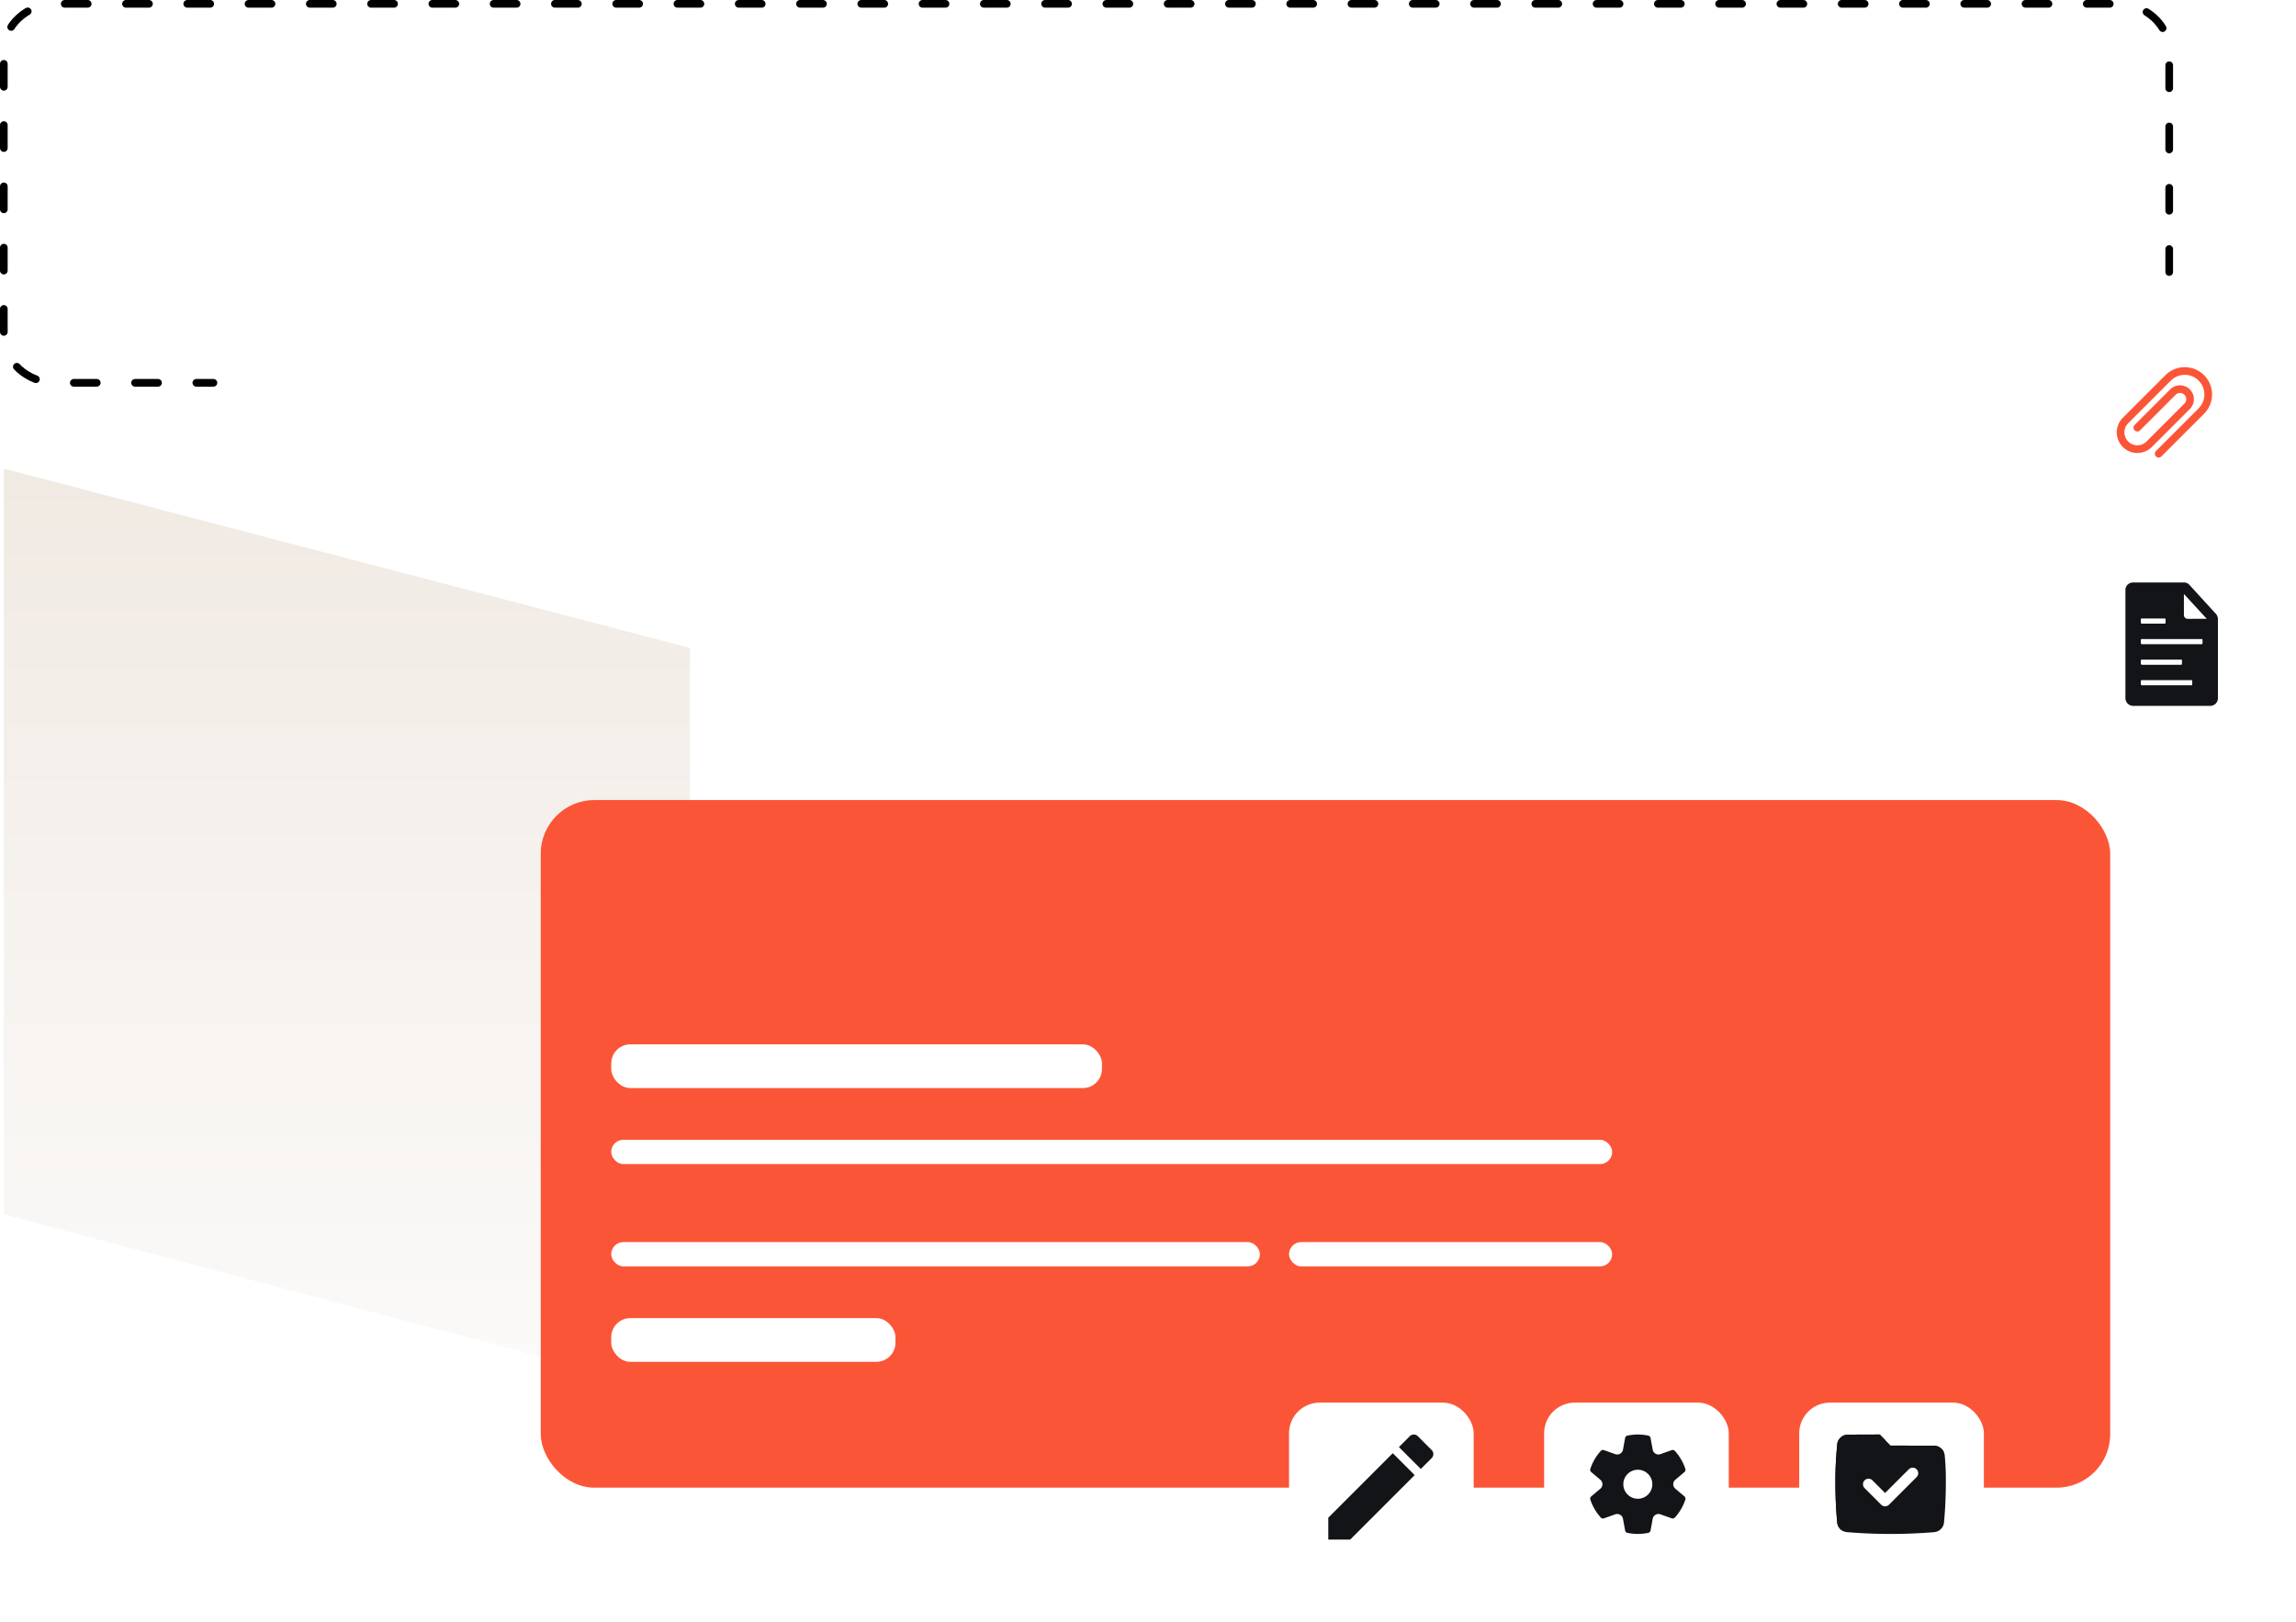 <svg xmlns="http://www.w3.org/2000/svg" xmlns:xlink="http://www.w3.org/1999/xlink" width="599.53" height="423.445" viewBox="0 0 599.53 423.445">
  <defs>
    <linearGradient id="linear-gradient" x1="0.5" x2="0.5" y2="1" gradientUnits="objectBoundingBox">
      <stop offset="0" stop-color="#efe7df"/>
      <stop offset="1" stop-color="#fbfaf9"/>
    </linearGradient>
    <filter id="Rectangle_96" x="132.2" y="199.902" width="427.817" height="197.533" filterUnits="userSpaceOnUse">
      <feOffset dy="3" input="SourceAlpha"/>
      <feGaussianBlur stdDeviation="3" result="blur"/>
      <feFlood flood-opacity="0.102"/>
      <feComposite operator="in" in2="blur"/>
      <feComposite in="SourceGraphic"/>
    </filter>
    <filter id="Rectangle_98" x="150.598" y="263.679" width="146.147" height="29.419" filterUnits="userSpaceOnUse">
      <feOffset dy="3" input="SourceAlpha"/>
      <feGaussianBlur stdDeviation="3" result="blur-2"/>
      <feFlood flood-opacity="0.161"/>
      <feComposite operator="in" in2="blur-2"/>
      <feComposite in="SourceGraphic"/>
    </filter>
    <filter id="Rectangle_102" x="150.598" y="335.161" width="92.224" height="29.419" filterUnits="userSpaceOnUse">
      <feOffset dy="3" input="SourceAlpha"/>
      <feGaussianBlur stdDeviation="3" result="blur-3"/>
      <feFlood flood-opacity="0.161"/>
      <feComposite operator="in" in2="blur-3"/>
      <feComposite in="SourceGraphic"/>
    </filter>
    <filter id="Rectangle_99" x="150.598" y="288.604" width="279.369" height="24.344" filterUnits="userSpaceOnUse">
      <feOffset dy="3" input="SourceAlpha"/>
      <feGaussianBlur stdDeviation="3" result="blur-4"/>
      <feFlood flood-opacity="0.161"/>
      <feComposite operator="in" in2="blur-4"/>
      <feComposite in="SourceGraphic"/>
    </filter>
    <filter id="Rectangle_100" x="150.598" y="315.31" width="187.382" height="24.344" filterUnits="userSpaceOnUse">
      <feOffset dy="3" input="SourceAlpha"/>
      <feGaussianBlur stdDeviation="3" result="blur-5"/>
      <feFlood flood-opacity="0.161"/>
      <feComposite operator="in" in2="blur-5"/>
      <feComposite in="SourceGraphic"/>
    </filter>
    <filter id="Rectangle_101" x="327.594" y="315.31" width="102.374" height="24.344" filterUnits="userSpaceOnUse">
      <feOffset dy="3" input="SourceAlpha"/>
      <feGaussianBlur stdDeviation="3" result="blur-6"/>
      <feFlood flood-opacity="0.161"/>
      <feComposite operator="in" in2="blur-6"/>
      <feComposite in="SourceGraphic"/>
    </filter>
    <filter id="Rectangle_103" x="327.594" y="357.231" width="66.214" height="66.214" filterUnits="userSpaceOnUse">
      <feOffset dy="3" input="SourceAlpha"/>
      <feGaussianBlur stdDeviation="3" result="blur-7"/>
      <feFlood flood-opacity="0.102"/>
      <feComposite operator="in" in2="blur-7"/>
      <feComposite in="SourceGraphic"/>
    </filter>
    <filter id="Rectangle_104" x="394.204" y="357.231" width="66.214" height="66.214" filterUnits="userSpaceOnUse">
      <feOffset dy="3" input="SourceAlpha"/>
      <feGaussianBlur stdDeviation="3" result="blur-8"/>
      <feFlood flood-opacity="0.102"/>
      <feComposite operator="in" in2="blur-8"/>
      <feComposite in="SourceGraphic"/>
    </filter>
    <filter id="Rectangle_105" x="460.815" y="357.231" width="66.214" height="66.214" filterUnits="userSpaceOnUse">
      <feOffset dy="3" input="SourceAlpha"/>
      <feGaussianBlur stdDeviation="3" result="blur-9"/>
      <feFlood flood-opacity="0.102"/>
      <feComposite operator="in" in2="blur-9"/>
      <feComposite in="SourceGraphic"/>
    </filter>
    <filter id="Rectangle_106" x="533.316" y="78.417" width="66.214" height="66.214" filterUnits="userSpaceOnUse">
      <feOffset dy="3" input="SourceAlpha"/>
      <feGaussianBlur stdDeviation="3" result="blur-10"/>
      <feFlood flood-opacity="0.102"/>
      <feComposite operator="in" in2="blur-10"/>
      <feComposite in="SourceGraphic"/>
    </filter>
    <filter id="Rectangle_107" x="533.316" y="137.415" width="66.214" height="66.214" filterUnits="userSpaceOnUse">
      <feOffset dy="3" input="SourceAlpha"/>
      <feGaussianBlur stdDeviation="3" result="blur-11"/>
      <feFlood flood-opacity="0.102"/>
      <feComposite operator="in" in2="blur-11"/>
      <feComposite in="SourceGraphic"/>
    </filter>
  </defs>
  <g id="Group_10028" data-name="Group 10028" transform="translate(-977.471 -2575.214)">
    <g id="Group_10023" data-name="Group 10023">
      <g id="Group_10022" data-name="Group 10022">
        <g id="Group_10021" data-name="Group 10021">
          <g id="Group_9956" data-name="Group 9956" transform="translate(978.471 2576.214)">
            <g id="Group_10017" data-name="Group 10017">
              <path id="Path_20939" data-name="Path 20939" d="M0,1.3,179.153,48.119V243.528L0,196.041Z" transform="translate(0 120.052)" opacity="0.87" fill="url(#linear-gradient)"/>
            </g>
            <g id="Group_10016" data-name="Group 10016">
              <g transform="matrix(1, 0, 0, 1, -1, -1)" filter="url(#Rectangle_96)">
                <rect id="Rectangle_96-2" data-name="Rectangle 96" width="409.817" height="179.533" rx="14" transform="translate(141.2 205.9)" fill="#fb5537"/>
              </g>
            </g>
            <g transform="matrix(1, 0, 0, 1, -1, -1)" filter="url(#Rectangle_98)">
              <rect id="Rectangle_98-2" data-name="Rectangle 98" width="128.147" height="11.419" rx="5" transform="translate(159.6 269.68)" fill="#fff"/>
            </g>
            <g transform="matrix(1, 0, 0, 1, -1, -1)" filter="url(#Rectangle_102)">
              <rect id="Rectangle_102-2" data-name="Rectangle 102" width="74.224" height="11.419" rx="5" transform="translate(159.6 341.16)" fill="#fff"/>
            </g>
            <g transform="matrix(1, 0, 0, 1, -1, -1)" filter="url(#Rectangle_99)">
              <rect id="Rectangle_99-2" data-name="Rectangle 99" width="261.369" height="6.344" rx="3.172" transform="translate(159.6 294.6)" fill="#fff"/>
            </g>
            <g transform="matrix(1, 0, 0, 1, -1, -1)" filter="url(#Rectangle_100)">
              <rect id="Rectangle_100-2" data-name="Rectangle 100" width="169.382" height="6.344" rx="3.172" transform="translate(159.6 321.31)" fill="#fff"/>
            </g>
            <g transform="matrix(1, 0, 0, 1, -1, -1)" filter="url(#Rectangle_101)">
              <rect id="Rectangle_101-2" data-name="Rectangle 101" width="84.374" height="6.344" rx="3.172" transform="translate(336.59 321.31)" fill="#fff"/>
            </g>
            <g transform="matrix(1, 0, 0, 1, -1, -1)" filter="url(#Rectangle_103)">
              <rect id="Rectangle_103-2" data-name="Rectangle 103" width="48.214" height="48.214" rx="8" transform="translate(336.59 363.23)" fill="#fff"/>
            </g>
            <g transform="matrix(1, 0, 0, 1, -1, -1)" filter="url(#Rectangle_104)">
              <rect id="Rectangle_104-2" data-name="Rectangle 104" width="48.214" height="48.214" rx="8" transform="translate(403.2 363.23)" fill="#fff"/>
            </g>
            <g transform="matrix(1, 0, 0, 1, -1, -1)" filter="url(#Rectangle_105)">
              <rect id="Rectangle_105-2" data-name="Rectangle 105" width="48.214" height="48.214" rx="8" transform="translate(469.81 363.23)" fill="#fff"/>
            </g>
            <g transform="matrix(1, 0, 0, 1, -1, -1)" filter="url(#Rectangle_106)">
              <rect id="Rectangle_106-2" data-name="Rectangle 106" width="48.214" height="48.214" rx="8" transform="translate(542.32 84.42)" fill="#fff"/>
            </g>
            <g transform="matrix(1, 0, 0, 1, -1, -1)" filter="url(#Rectangle_107)">
              <rect id="Rectangle_107-2" data-name="Rectangle 107" width="48.214" height="48.214" rx="8" transform="translate(542.32 143.41)" fill="#fff"/>
            </g>
            <g id="Group_10015" data-name="Group 10015">
              <g id="Group_10014" data-name="Group 10014">
                <path id="Path_20940" data-name="Path 20940" d="M1148.423,285.03V227.369c0-6.831-6.07-12.369-13.559-12.369h-538.3C589.07,215,583,220.538,583,227.369v74.215c0,6.831,6.07,12.369,13.559,12.369H637.73" transform="translate(-583 -215)" fill="none" stroke="#000" stroke-linecap="round" stroke-linejoin="round" stroke-width="2" stroke-dasharray="6 10"/>
              </g>
            </g>
          </g>
        </g>
      </g>
    </g>
    <g id="Group_10027" data-name="Group 10027">
      <g id="Group_10019" data-name="Group 10019">
        <g id="_26-clip" data-name="26-clip" transform="translate(1547.952 2669.546) rotate(45)">
          <path id="Path_20958" data-name="Path 20958" d="M3.5,21.006V7.877A2.626,2.626,0,0,1,6.127,5.252h0A2.626,2.626,0,0,1,8.753,7.877v14a4.376,4.376,0,0,1-4.376,4.376h0A4.376,4.376,0,0,1,0,21.881V6.127A6.127,6.127,0,0,1,6.127,0h0a6.127,6.127,0,0,1,6.127,6.127V21.881" transform="translate(0 0)" fill="none" stroke="#fb5537" stroke-linecap="round" stroke-linejoin="round" stroke-width="2"/>
        </g>
      </g>
    </g>
    <g id="Group_10026" data-name="Group 10026">
      <g id="Group_10018" data-name="Group 10018">
        <path id="document" d="M136.495,73.19a1.933,1.933,0,0,0-.294-.512l-7.028-7.691a1.942,1.942,0,0,0-.562-.411,1.707,1.707,0,0,0-.8-.176H114.4a1.958,1.958,0,0,0-1.9,2V94.518a2.029,2.029,0,0,0,1.9,2.088h20.388a2,2,0,0,0,1.862-2.088V74.045A2.073,2.073,0,0,0,136.495,73.19Zm-19.969.788c0-.126.151-.176.285-.176h5.938c.134,0,.235.05.235.176v.906a.256.256,0,0,1-.235.26h-5.938a.313.313,0,0,1-.285-.26Zm0,10.735c0-.126.151-.176.285-.176H127.06c.134,0,.2.05.2.176v.906c0,.117-.059.26-.2.26H116.811a.313.313,0,0,1-.285-.26Zm13.419,6.273c0,.117-.059.26-.2.26H116.811a.313.313,0,0,1-.285-.26v-.906c0-.126.151-.176.285-.176h12.933c.134,0,.2.05.2.176Zm2.684-10.735c0,.117-.059.26-.2.26H116.811a.313.313,0,0,1-.285-.26v-.906c0-.126.151-.176.285-.176h15.616c.134,0,.2.05.2.176ZM128.7,73.886a.978.978,0,0,1-.931-.948V67.4l5.971,6.483Z" transform="translate(1419.963 2662.906)" fill="#131418"/>
      </g>
    </g>
    <path id="pencil" d="M64,85.72v5.716h5.716L86.558,74.594l-5.716-5.716ZM90.979,70.173a1.474,1.474,0,0,0,0-2.134L87.4,64.457a1.474,1.474,0,0,0-2.134,0l-2.82,2.82,5.716,5.716Z" transform="translate(1260.309 2885.771)" fill="#131418"/>
    <g id="Group_10025" data-name="Group 10025">
      <g id="Group_10020" data-name="Group 10020">
        <g id="folder-select" transform="translate(1456.723 2949.771)">
          <path id="Path_20963" data-name="Path 20963" d="M5.344,3.029,13.59,3l2.832,2.884,11.265.038a2.831,2.831,0,0,1,2.858,2.446,63.439,63.439,0,0,1,.3,6.925q0,5.589-.482,10.72a2.813,2.813,0,0,1-2.623,2.481q-5.658.466-11.317.466T5.105,28.494a2.813,2.813,0,0,1-2.623-2.481Q2,20.881,2,15.293c0-3.717.16-6.057.48-9.754A2.827,2.827,0,0,1,5.344,3.029Zm15.827,9.047L14.98,18.267,11.673,14.96A1.442,1.442,0,0,0,9.634,17l4.327,4.327a1.442,1.442,0,0,0,2.04,0l7.211-7.211a1.442,1.442,0,0,0-2.04-2.04Z" transform="translate(-2 -3)" fill="#131418"/>
          <path id="Path_20964" data-name="Path 20964" d="M15.006,4.442l-8.22.028a2.827,2.827,0,0,0-2.864,2.51c-.32,3.7-.48,6.037-.48,9.754s.161,7.3.482,10.72a2.614,2.614,0,0,0,.2.788,2.743,2.743,0,0,1-1.643-2.231Q2,20.881,2,15.293c0-3.717.16-6.057.48-9.754a2.827,2.827,0,0,1,2.864-2.51L13.59,3Zm1.442,1.442,11.239.037a2.889,2.889,0,0,1,2.662,1.7,3.008,3.008,0,0,0-1.22-.26L17.864,7.327Z" transform="translate(-2 -3)" fill="#131418"/>
        </g>
      </g>
    </g>
    <g id="Group_10024" data-name="Group 10024">
      <path id="settings" d="M2.287,10.985a12.953,12.953,0,0,1,2.73-4.7.769.769,0,0,1,.827-.207L8.787,7.124A1.531,1.531,0,0,0,10.812,5.96l.56-3.063a.765.765,0,0,1,.595-.61,13.207,13.207,0,0,1,5.451,0,.765.765,0,0,1,.595.61l.562,3.064A1.536,1.536,0,0,0,20.6,7.124l2.942-1.047a.769.769,0,0,1,.827.207,12.955,12.955,0,0,1,2.731,4.7.762.762,0,0,1-.233.817l-2.385,2.016a1.524,1.524,0,0,0,0,2.328l2.385,2.016a.762.762,0,0,1,.233.817,12.953,12.953,0,0,1-2.731,4.7.769.769,0,0,1-.827.207L20.6,22.84A1.531,1.531,0,0,0,18.575,24l-.562,3.064a.765.765,0,0,1-.595.61,13.2,13.2,0,0,1-5.451,0,.765.765,0,0,1-.595-.61L10.812,24A1.536,1.536,0,0,0,8.787,22.84L5.845,23.888a.769.769,0,0,1-.827-.207,12.952,12.952,0,0,1-2.73-4.7.761.761,0,0,1,.233-.817l2.385-2.016a1.524,1.524,0,0,0,0-2.328L2.521,11.8A.761.761,0,0,1,2.287,10.985Zm8.619,4a3.787,3.787,0,1,0,3.787-3.787A3.787,3.787,0,0,0,10.906,14.982Z" transform="translate(1390.449 2947.769)" fill="#131418"/>
    </g>
  </g>
</svg>
